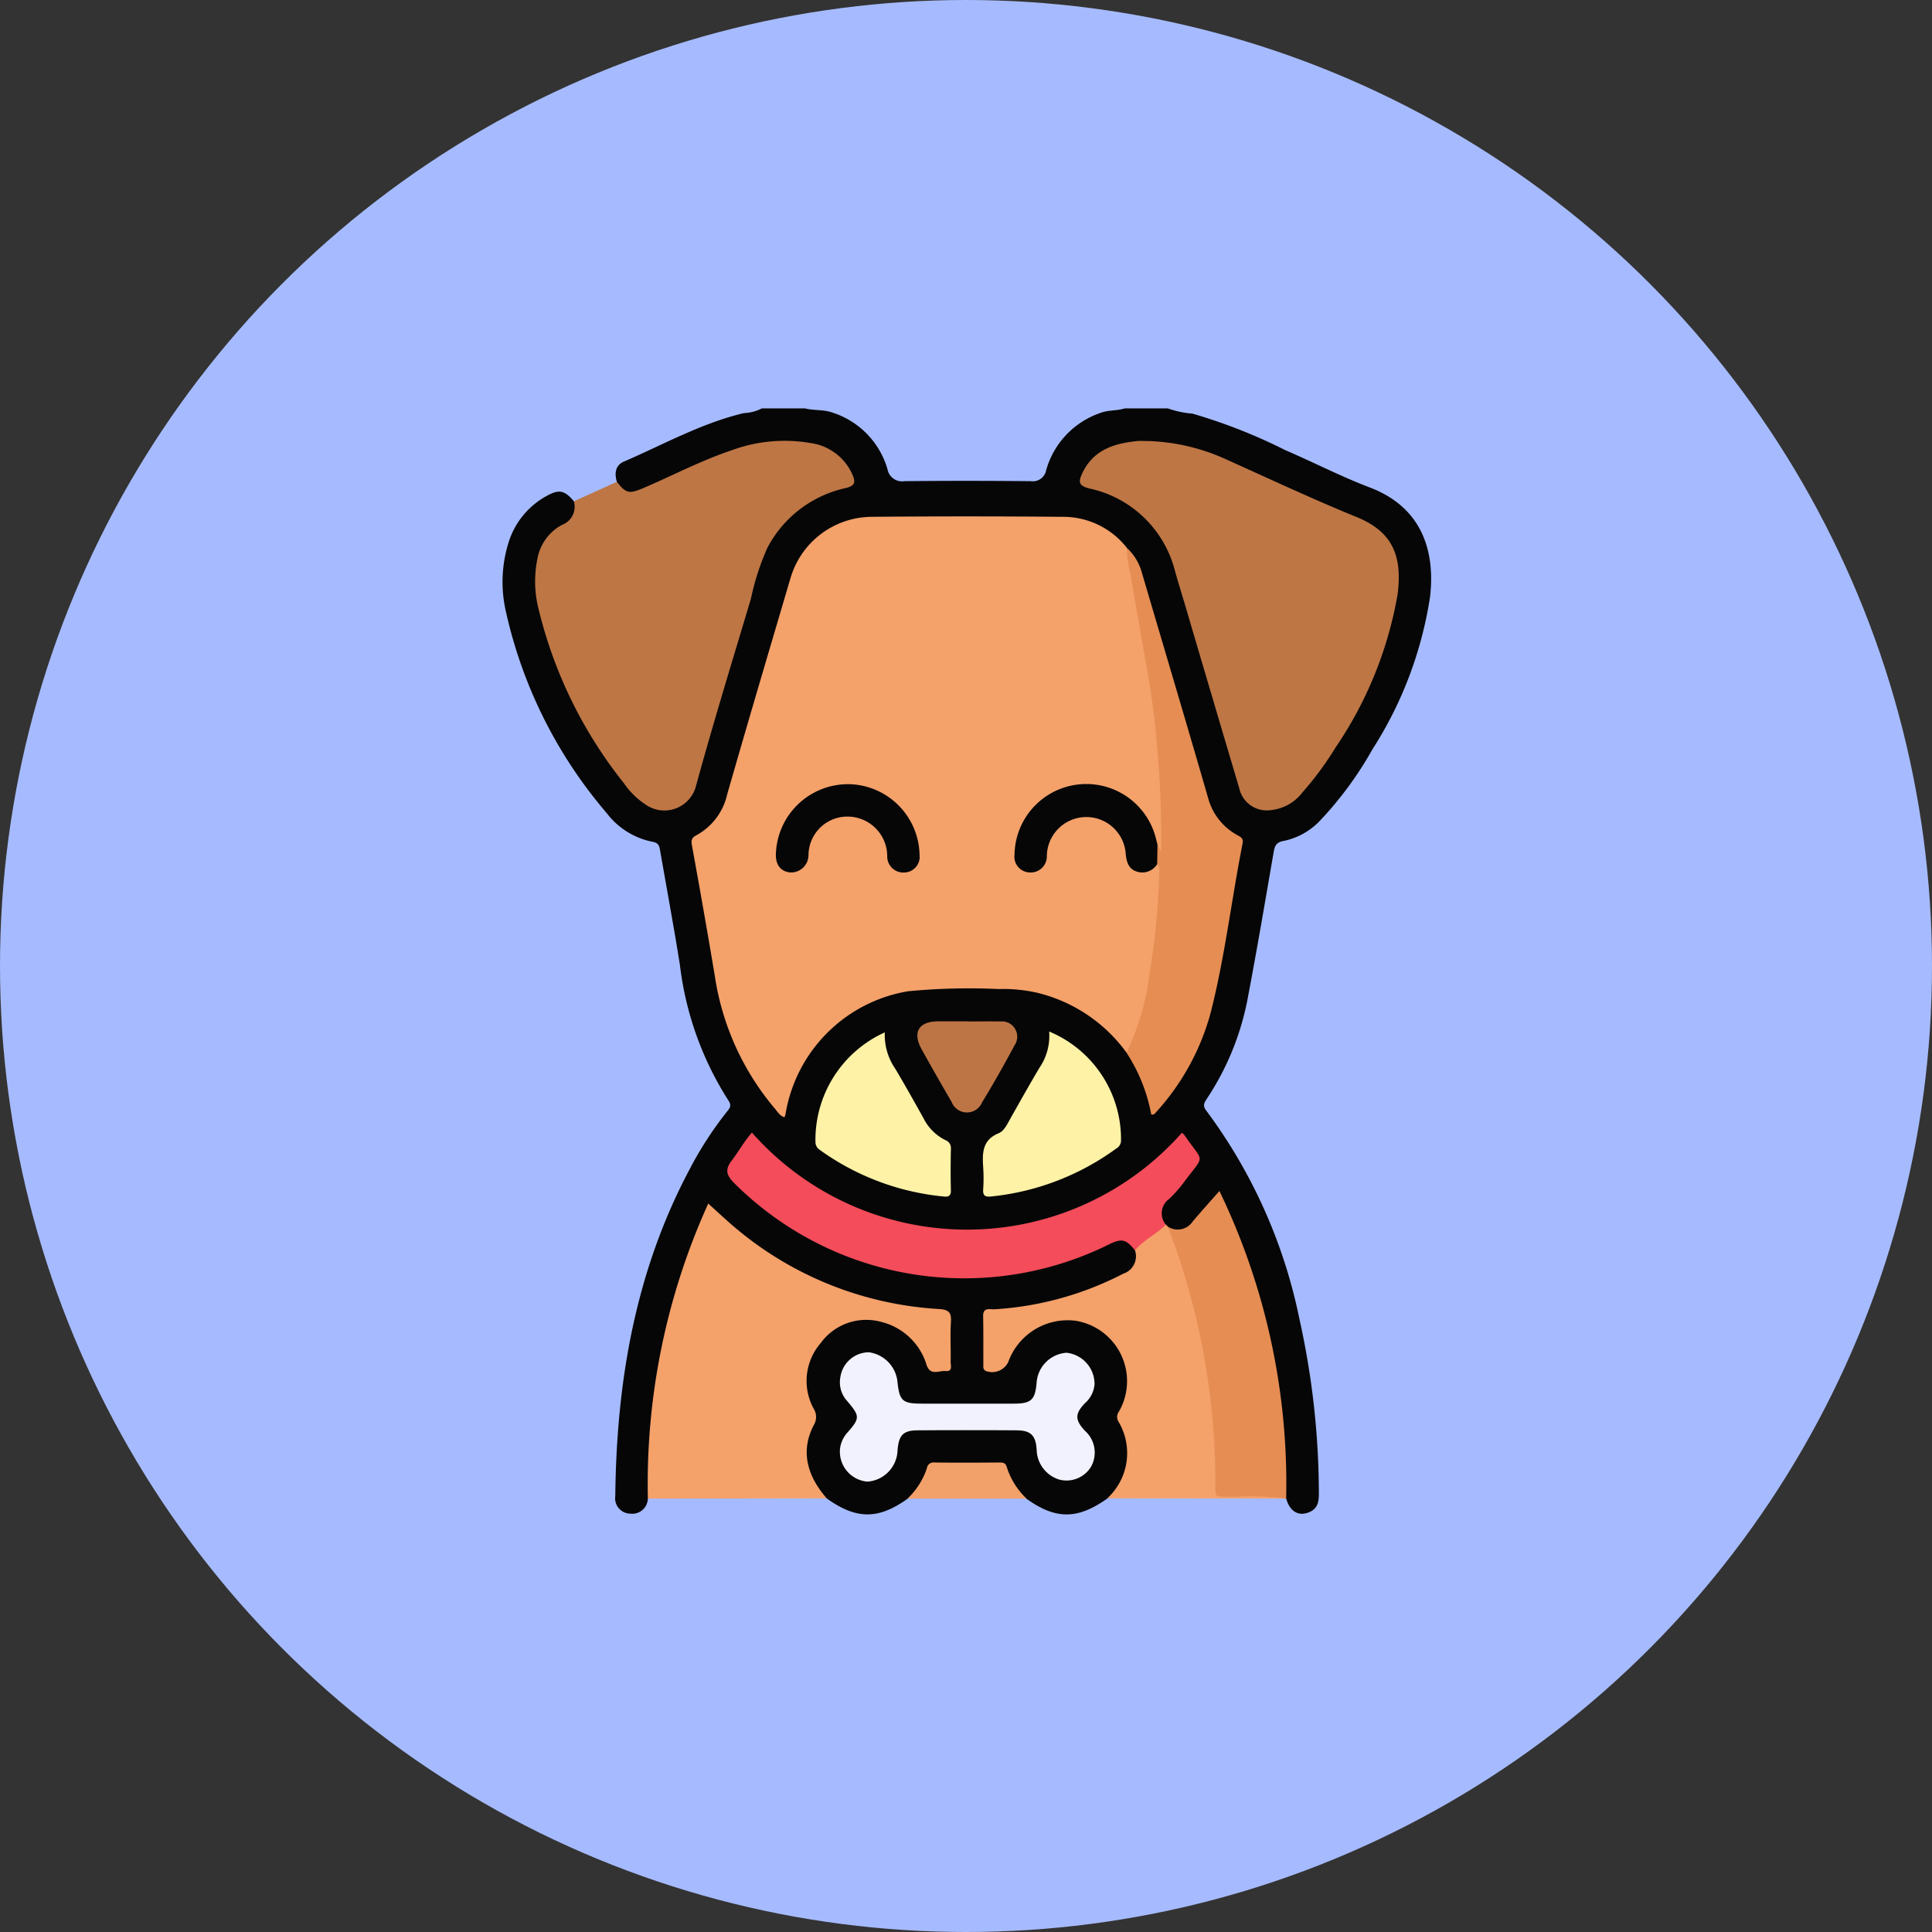 <svg xmlns="http://www.w3.org/2000/svg" xmlns:xlink="http://www.w3.org/1999/xlink" width="123" height="123" viewBox="0 0 123 123">
  <rect x="0" y="0" width="123" height="123" fill="#333333" stroke="none"/>
  <defs>
    <clipPath id="clip-path">
      <rect id="Rectángulo_38280" data-name="Rectángulo 38280" width="59.116" height="70.403" fill="none"/>
    </clipPath>
  </defs>
  <g id="Grupo_160985" data-name="Grupo 160985" transform="translate(-419.525 -1641.565)">
    <circle id="Elipse_4854" data-name="Elipse 4854" cx="61.5" cy="61.5" r="61.5" transform="translate(419.525 1641.565)" fill="#a6bbff"/>
    <g id="Grupo_161148" data-name="Grupo 161148" transform="translate(451.525 1667.565)">
      <g id="Grupo_161148-2" data-name="Grupo 161148" clip-path="url(#clip-path)">
        <path id="Trazado_140532" data-name="Trazado 140532" d="M7.273,4.676c-.161-.537-.1-1.051.444-1.288C10.241,2.3,12.656.941,15.359.3A2.753,2.753,0,0,0,16.506,0h2.749c.551.145,1.134.064,1.68.247A5.347,5.347,0,0,1,24.5,3.864a.94.94,0,0,0,1.077.769c2.68-.028,5.36-.024,8.04,0a.863.863,0,0,0,.986-.7A5.4,5.4,0,0,1,38.132.264C38.609.1,39.125.157,39.6,0h2.75a5.979,5.979,0,0,0,1.56.332,34.392,34.392,0,0,1,5.914,2.325c1.8.772,3.553,1.682,5.384,2.378,3.258,1.237,4.175,3.954,3.84,6.934a24.913,24.913,0,0,1-3.67,9.733,22.866,22.866,0,0,1-3.274,4.474,4.421,4.421,0,0,1-2.4,1.366c-.465.082-.553.331-.62.723-.542,3.13-1.07,6.263-1.666,9.383a17.343,17.343,0,0,1-2.583,6.3c-.166.253-.289.439-.037.762a33.319,33.319,0,0,1,5.932,13.275,51.412,51.412,0,0,1,1.235,11.1c.006.511-.072.961-.61,1.186-.679.284-1.23-.034-1.467-.85a1.106,1.106,0,0,1-.16-.722,57.322,57.322,0,0,0-.8-8.254A36.5,36.5,0,0,0,45.539,50.1a10.729,10.729,0,0,1-1.468,1.768,1.294,1.294,0,0,1-1.712.389,1.226,1.226,0,0,1-.246-.221,1.207,1.207,0,0,1,.154-1.78,19.47,19.47,0,0,0,1.546-1.837,1.4,1.4,0,0,0-.466-1.879c-.29-.155-.416.1-.568.244a20.973,20.973,0,0,1-2.288,2.071,18.436,18.436,0,0,1-22.507-.5c-.559-.442-1.024-.982-1.534-1.475-.532-.514-.586-.512-1.027.108-.239.335-.448.693-.692,1.024a.8.8,0,0,0,.144,1.2,19.844,19.844,0,0,0,9.506,5.368,20.4,20.4,0,0,0,12.795-.861c.509-.211.984-.49,1.491-.7.838-.35,1.288-.179,1.739.646.115.907,0,1.166-.883,1.635a19.484,19.484,0,0,1-6.579,2.084,10.209,10.209,0,0,1-1.639.155c-.342-.009-.49.159-.472.512.042.823.007,1.648.021,2.473,0,.253-.006.53.332.589a.647.647,0,0,0,.769-.3c.152-.282.276-.579.437-.856a4.021,4.021,0,0,1,7.179,3.607,1.467,1.467,0,0,0,0,1.3,3.924,3.924,0,0,1-.438,4.034,1.092,1.092,0,0,1-.631.5c-1.894,1.348-3.283,1.355-5.144.024a2.349,2.349,0,0,1-1.241-1.469.959.959,0,0,0-1.045-.671c-1.026.03-2.054.023-3.08,0a.885.885,0,0,0-.945.607,2.478,2.478,0,0,1-1.272,1.53c-1.861,1.332-3.259,1.326-5.143-.024-.424-.105-.613-.456-.813-.79a3.812,3.812,0,0,1-.278-3.682,1.546,1.546,0,0,0-.007-1.364,4.031,4.031,0,0,1,7.275-3.47c.159.252.251.541.421.788a.643.643,0,0,0,.737.227c.3-.064.3-.312.308-.542.011-.8,0-1.6,0-2.406,0-.426-.191-.6-.622-.631a22.631,22.631,0,0,1-13.2-5.377c-.247-.206-.471-.435-.7-.66-.564-.557-.6-.553-.915.147a33.864,33.864,0,0,0-1.634,4.448,44.061,44.061,0,0,0-1.683,10.35c-.037.821-.13,1.642-.125,2.466a.707.707,0,0,1-.152.515.991.991,0,0,1-1.125.951.978.978,0,0,1-.947-1.125c.076-7.3,1.282-14.336,4.762-20.855a22.83,22.83,0,0,1,2.352-3.618c.178-.221.309-.383.091-.7a20.54,20.54,0,0,1-3.091-8.635c-.388-2.439-.841-4.867-1.263-7.3-.049-.281-.107-.474-.476-.539a4.836,4.836,0,0,1-2.91-1.813,29.574,29.574,0,0,1-6.419-12.8A8.418,8.418,0,0,1,.392,8.491a5.074,5.074,0,0,1,2.381-2.9c.805-.458,1.175-.387,1.761.325A.862.862,0,0,1,4.3,7.239c-2.246,1.326-2.309,3.369-1.822,5.538A27.9,27.9,0,0,0,8.466,24.464a2.576,2.576,0,0,0,1.38.857A1.728,1.728,0,0,0,12.106,24c1.344-4.568,2.725-9.126,4.03-13.705a7.555,7.555,0,0,1,5.212-5.281c.926-.318,1-.5.4-1.318A3.986,3.986,0,0,0,18.4,2.251a12.286,12.286,0,0,0-5.382,1.208C11.639,4.066,10.263,4.69,8.88,5.3c-.85.374-1.348.162-1.606-.622" transform="translate(0)" fill="#060606"/>
        <path id="Trazado_140533" data-name="Trazado 140533" d="M9.427,6.816c.576.731.779.78,1.635.417,1.892-.8,3.716-1.774,5.67-2.425a9.731,9.731,0,0,1,5-.466,3.42,3.42,0,0,1,2.686,2c.23.517.156.734-.438.874a7.419,7.419,0,0,0-4.971,3.8,16.11,16.11,0,0,0-1.051,3.253c-1.185,3.961-2.4,7.913-3.492,11.9a2.077,2.077,0,0,1-3.211,1.192,4.952,4.952,0,0,1-1.365-1.339A28.474,28.474,0,0,1,4.439,14.9a7.149,7.149,0,0,1-.081-3.131A3.068,3.068,0,0,1,5.93,9.556a1.225,1.225,0,0,0,.758-1.5L9.427,6.816" transform="translate(-2.154 -2.14)" fill="#be7645"/>
        <path id="Trazado_140534" data-name="Trazado 140534" d="M18.888,122.187a43.169,43.169,0,0,1,3.843-18.779c.635.568,1.218,1.128,1.84,1.64a22.065,22.065,0,0,0,12.859,5.073c.593.039.791.209.753.809-.054.844,0,1.694-.02,2.541,0,.236.144.646-.313.6-.414-.044-.967.321-1.211-.367a4.023,4.023,0,0,0-2.9-2.764,3.581,3.581,0,0,0-3.85,1.352,3.679,3.679,0,0,0-.442,4.18.993.993,0,0,1,0,1.047c-.809,1.553-.51,3.122.826,4.653l-11.385.018" transform="translate(-9.641 -52.783)" fill="#f4a16a"/>
        <path id="Trazado_140535" data-name="Trazado 140535" d="M74.121,106.142l.136.13a7.874,7.874,0,0,1,1.174,2.751,45.823,45.823,0,0,1,1.936,10.489c.061.981.1,1.96.113,2.941.009.749.07.807.835.814.868.008,1.736-.012,2.6.011.272.007.612-.088.747.3l-11.267-.01a3.908,3.908,0,0,0,.7-4.9.568.568,0,0,1,.039-.619,3.891,3.891,0,0,0-2.782-5.787,4.017,4.017,0,0,0-4.265,2.637,1.142,1.142,0,0,1-1.405.571c-.2-.083-.18-.243-.18-.4,0-1.031.009-2.061-.012-3.091-.012-.6.435-.426.726-.445a20.489,20.489,0,0,0,8.2-2.269,1.164,1.164,0,0,0,.74-1.486c-.024-.065-.057-.158-.017-.2a5.916,5.916,0,0,1,1.98-1.443" transform="translate(-31.899 -54.179)" fill="#f4a16a"/>
        <path id="Trazado_140536" data-name="Trazado 140536" d="M93.932,121.339a16.894,16.894,0,0,0-3.2-.1c-1.386-.045-1.18.179-1.192-1.208a45.562,45.562,0,0,0-2.31-14c-.221-.669-.473-1.327-.711-1.991a1.149,1.149,0,0,0,1.578-.33c.541-.643,1.106-1.266,1.7-1.943a42.857,42.857,0,0,1,4.249,19.6.177.177,0,0,1-.118-.022" transform="translate(-44.164 -51.944)" fill="#e58d53"/>
        <path id="Trazado_140537" data-name="Trazado 140537" d="M52.648,139.379a4.686,4.686,0,0,0,1.235-1.934.418.418,0,0,1,.469-.366c1.391.017,2.784.012,4.175,0,.234,0,.376.048.445.3a4.715,4.715,0,0,0,1.258,2H52.648" transform="translate(-26.873 -69.97)" fill="#f3a16a"/>
        <path id="Trazado_140538" data-name="Trazado 140538" d="M52.263,48.186a9.891,9.891,0,0,0-5.691-3.815,9.694,9.694,0,0,0-2.453-.235,40.4,40.4,0,0,0-5.762.14,9.492,9.492,0,0,0-7.806,7.834,1.251,1.251,0,0,1-.064.187c-.3-.087-.436-.345-.608-.545A16.928,16.928,0,0,1,26.051,43.3c-.462-2.775-.954-5.545-1.456-8.314-.059-.328-.017-.485.286-.644a3.941,3.941,0,0,0,1.958-2.6c1.316-4.592,2.675-9.171,4.026-13.752a5.425,5.425,0,0,1,5.148-3.919q6.083-.053,12.166,0A5.148,5.148,0,0,1,52.3,16.067a32.4,32.4,0,0,1,.961,4.7c.431,2.246.848,4.5,1.066,6.776a62.561,62.561,0,0,1,.358,7.185,1.768,1.768,0,0,1-.025.342c-.033.152-.033.361-.217.389-.245.037-.234-.226-.328-.364a4.63,4.63,0,0,0-3.584-3.736,4.437,4.437,0,0,0-5.21,3.926,1.138,1.138,0,0,0,.24.965.817.817,0,0,0,1.357-.273,2.794,2.794,0,0,0,.127-.672,2.676,2.676,0,0,1,5.286-.121c.045.2.076.405.131.6a.844.844,0,0,0,1.316.583c.178-.087.32-.277.557-.2a2.754,2.754,0,0,1,.176,1.866c-.164,1.888-.354,3.774-.677,5.645a19.8,19.8,0,0,1-.965,3.638c-.126.335-.222.708-.609.868" transform="translate(-12.543 -7.168)" fill="#f4a16a"/>
        <path id="Trazado_140539" data-name="Trazado 140539" d="M79.345,4.233a12.887,12.887,0,0,1,5.1,1.2c2.731,1.226,5.444,2.5,8.214,3.63,2.146.877,2.983,2.27,2.633,4.947a24.867,24.867,0,0,1-3.969,9.769,20.12,20.12,0,0,1-2.076,2.813,2.894,2.894,0,0,1-2.035,1.142,1.791,1.791,0,0,1-2-1.4q-1.727-5.812-3.439-11.63c-.22-.745-.455-1.485-.661-2.233a7.169,7.169,0,0,0-5.466-5.221c-.649-.175-.682-.4-.444-.925C75.9,4.8,77.232,4.386,78.727,4.236c.2-.021.412,0,.618,0" transform="translate(-38.317 -2.157)" fill="#be7645"/>
        <path id="Trazado_140540" data-name="Trazado 140540" d="M83.105,37.048l.234.477a61.669,61.669,0,0,0-.228-6.317c-.122-1.609-.3-3.2-.58-4.791-.389-2.231-.789-4.461-1.166-6.695a5.32,5.32,0,0,1-.194-1.547,3.3,3.3,0,0,1,.939,1.561c1.407,4.776,2.831,9.546,4.213,14.329a3.834,3.834,0,0,0,1.836,2.366c.215.125.436.188.364.548-.711,3.585-1.125,7.228-2.032,10.773a15.311,15.311,0,0,1-3.464,6.319c-.071.081-.131.2-.32.161A10.706,10.706,0,0,0,81.134,50.3a16.562,16.562,0,0,0,1.5-5.28,44.229,44.229,0,0,0,.58-6.085c0-.219.075-.462-.128-.644a.94.94,0,0,1,.021-1.239" transform="translate(-41.414 -9.278)" fill="#e58d53"/>
        <path id="Trazado_140541" data-name="Trazado 140541" d="M57.136,100.036c-.6.615-1.411.969-1.963,1.639-.583-.724-.851-.78-1.7-.356a20.728,20.728,0,0,1-23.836-3.945c-.51-.516-.555-.871-.133-1.421.443-.577.789-1.227,1.283-1.773a18.26,18.26,0,0,0,27.365.018.6.6,0,0,1,.151.116c1.276,1.882,1.361,1.166-.038,3.057a8.131,8.131,0,0,1-.911,1.027,1.124,1.124,0,0,0-.22,1.639" transform="translate(-14.914 -48.073)" fill="#f44c5a"/>
        <path id="Trazado_140542" data-name="Trazado 140542" d="M43.853,129.018a1.856,1.856,0,0,1,.484-1.163c.805-.916.8-1.047-.019-2.007a1.758,1.758,0,0,1-.43-1.529,1.847,1.847,0,0,1,1.807-1.574,2.111,2.111,0,0,1,1.823,1.855c.128,1.247.314,1.415,1.577,1.415q2.92,0,5.84,0c1.1,0,1.354-.241,1.445-1.339a2.048,2.048,0,0,1,1.91-1.9,2,2,0,0,1,1.777,2.011,1.787,1.787,0,0,1-.6,1.19c-.657.679-.654,1.068-.02,1.759a1.853,1.853,0,0,1,.388,2.311,1.827,1.827,0,0,1-2.025.8,2.036,2.036,0,0,1-1.427-1.892c-.054-.908-.367-1.235-1.268-1.241q-3.161-.02-6.321,0c-.919.006-1.2.321-1.27,1.307a2.059,2.059,0,0,1-1.924,1.959,1.911,1.911,0,0,1-1.744-1.96" transform="translate(-22.384 -62.653)" fill="#f2f2fe"/>
        <path id="Trazado_140543" data-name="Trazado 140543" d="M66.669,81.031a7.427,7.427,0,0,1,4.577,6.963.589.589,0,0,1-.308.491,16.281,16.281,0,0,1-7.966,3.05c-.393.043-.532-.07-.5-.471a10.434,10.434,0,0,0,0-1.372c-.056-.9-.077-1.744.977-2.18.364-.15.556-.589.76-.951.606-1.074,1.21-2.149,1.837-3.21a3.588,3.588,0,0,0,.625-2.319" transform="translate(-31.877 -41.361)" fill="#fef2a6"/>
        <path id="Trazado_140544" data-name="Trazado 140544" d="M45.09,81.151a3.781,3.781,0,0,0,.663,2.308c.62,1.04,1.214,2.1,1.8,3.154A3.11,3.11,0,0,0,48.931,88a.544.544,0,0,1,.366.576c-.016.869-.025,1.74,0,2.61.013.411-.178.442-.5.407a16.123,16.123,0,0,1-7.857-2.971.6.6,0,0,1-.266-.509,7.506,7.506,0,0,1,4.411-6.963" transform="translate(-20.759 -41.422)" fill="#fef2a6"/>
        <path id="Trazado_140545" data-name="Trazado 140545" d="M57.151,79.721c.686,0,1.372-.015,2.058,0a.975.975,0,0,1,.91,1.517c-.658,1.227-1.343,2.442-2.068,3.631a1.044,1.044,0,0,1-1.94-.025q-.966-1.657-1.9-3.332c-.61-1.089-.208-1.786,1.022-1.8.64,0,1.28,0,1.921,0" transform="translate(-27.526 -40.69)" fill="#be7545"/>
        <path id="Trazado_140546" data-name="Trazado 140546" d="M40.147,48.865a4.594,4.594,0,0,1,4.536,4.5,1,1,0,0,1-.942,1.124,1.025,1.025,0,0,1-1.116-1.041,2.53,2.53,0,0,0-2.476-2.518,2.474,2.474,0,0,0-2.537,2.446,1.108,1.108,0,0,1-1.2,1.107c-.633-.09-.934-.546-.868-1.324a4.594,4.594,0,0,1,4.6-4.292" transform="translate(-18.14 -24.942)" fill="#060606"/>
        <path id="Trazado_140547" data-name="Trazado 140547" d="M75.67,52.7l-.021,1.239a1.108,1.108,0,0,1-1.248.491c-.55-.153-.688-.571-.751-1.094a2.514,2.514,0,0,0-5.025.1,1.025,1.025,0,0,1-1.118,1.033,1,1,0,0,1-.94-1.123,4.569,4.569,0,0,1,8.926-1.311c.07.217.118.441.177.661" transform="translate(-33.978 -24.926)" fill="#060606"/>
      </g>
    </g>
  </g>
</svg>
